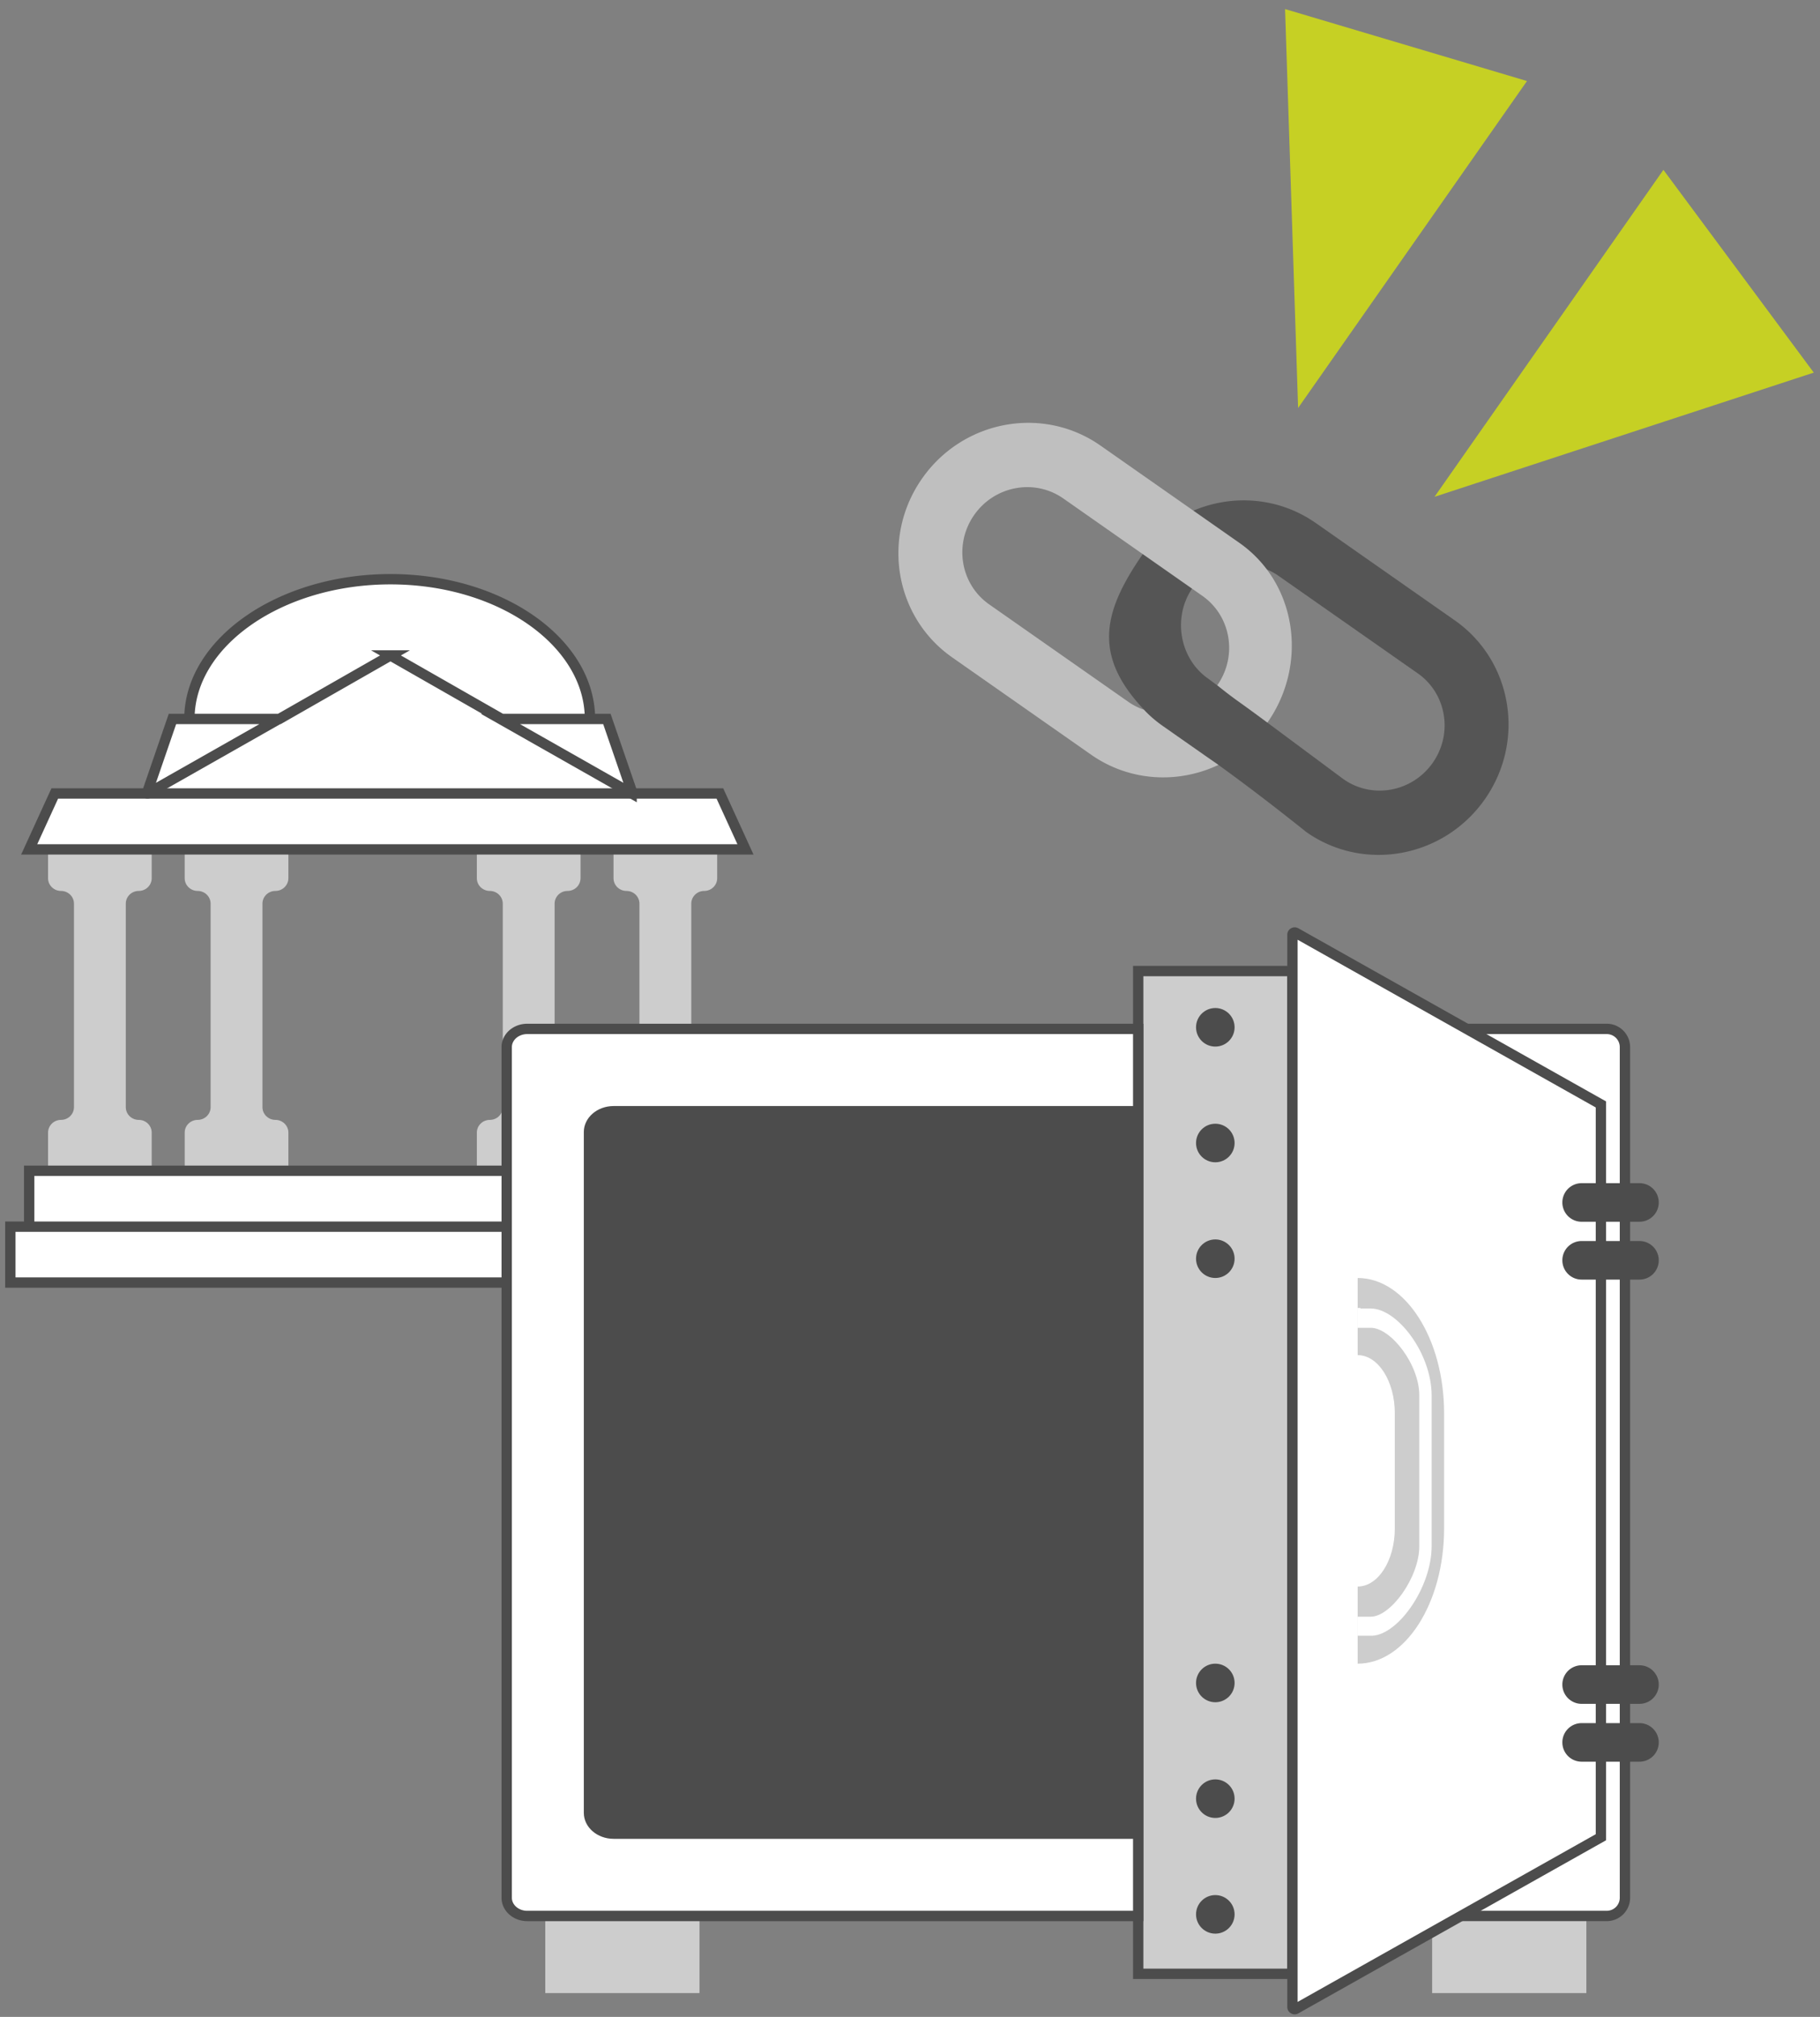 <svg xmlns="http://www.w3.org/2000/svg" width="176" height="195" viewBox="0 0 176 195">
    <rect x="0" y="0" width="176" height="195" fill="#808080" stroke="none"/>
    <g fill="none" fill-rule="evenodd">
        <path fill="#FFF" d="M61.152 76.715l-23.468-13.51-23.469 13.51z"/>
        <path fill="#CDCDCD" d="M69.354 84.908v-3.69H59.33v3.69c0 .679.562 1.23 1.253 1.23.692 0 1.253.55 1.253 1.23v19.675c0 .68-.561 1.23-1.253 1.23-.691 0-1.253.551-1.253 1.23v3.69h10.026v-3.69c0-.679-.562-1.23-1.254-1.23-.691 0-1.253-.55-1.253-1.23V87.367c0-.679.562-1.23 1.253-1.23.692 0 1.253-.55 1.253-1.23M56.14 84.908v-3.69H46.112v3.69c0 .679.562 1.23 1.254 1.23s1.253.55 1.253 1.23v19.675c0 .68-.561 1.23-1.253 1.23-.692 0-1.253.551-1.253 1.23v3.69H56.14v-3.69c0-.679-.562-1.23-1.254-1.23s-1.253-.55-1.253-1.23V87.367c0-.679.561-1.23 1.253-1.23.692 0 1.253-.55 1.253-1.23M27.886 84.908v-3.69H17.86v3.69c0 .679.562 1.23 1.254 1.23s1.253.55 1.253 1.23v19.675c0 .68-.561 1.23-1.253 1.23-.692 0-1.253.551-1.253 1.23v3.69h10.026v-3.69c0-.679-.562-1.23-1.254-1.23s-1.253-.55-1.253-1.23V87.367c0-.679.561-1.23 1.253-1.23.692 0 1.253-.55 1.253-1.23M14.67 84.908v-3.69H4.646v3.69c0 .679.562 1.23 1.254 1.23.691 0 1.253.55 1.253 1.23v19.675c0 .68-.562 1.23-1.253 1.23-.692 0-1.253.551-1.253 1.23v3.69H14.67v-3.69c0-.679-.562-1.23-1.253-1.23-.692 0-1.253-.55-1.253-1.23V87.367c0-.679.561-1.23 1.253-1.23.691 0 1.253-.55 1.253-1.23"/>
        <path fill="#FFF" stroke="#4C4C4C" d="M1 118.596h72V124H1zM2.823 113.192h69.266v5.404H2.823zM72.089 82.12H2.823l2.474-5.405h64.318z"/>
        <path fill="#FFF" stroke="#4C4C4C" d="M16.677 69.51l-2.462 7.157c0 .038.04.06.074.041l12.686-7.198H16.677zM48.392 69.51l12.686 7.198a.049.049 0 0 0 .074-.04l-2.464-7.158H48.392zM37.761 63.37l10.748 6.14h8.542c0-7.37-8.595-13.51-19.29-13.51-10.696 0-19.445 6.14-19.445 13.51h8.698l10.747-6.14z"/>
        <g opacity=".818">
            <g fill="#D5E210">
                <path d="M160.857 16.422l-22.135 31.611 36.675-12.008zM147.665 7.835l-22.134 31.61L124.27.877z"/>
            </g>
            <path fill="#4C4C4C" d="M110.668 53.34l4.676 3.47c-1.98 2.827-1.303 6.844 1.48 8.793l13.105 9.735c2.782 1.949 6.642 1.236 8.622-1.592 1.98-2.828 1.33-6.699-1.453-8.647l-13.434-9.407a6.051 6.051 0 0 0-1.522-.773 12.173 12.173 0 0 0-1.836-1.578l-5.37-3.76c3.886-1.84 8.584-1.62 12.313.992l13.434 9.406c5.564 3.896 6.866 11.64 2.906 17.295-3.96 5.654-11.68 7.08-17.245 3.184-3.152-2.518-6-4.692-8.546-6.522-1.62-1.164-3.28-1.685-4.763-2.793-.565-.422-1.354-1.251-2.367-2.488-5.117-5.382-3.96-9.66 0-15.314z"/>
            <path fill="#CDCDCD" d="M122.564 69.861a157.62 157.62 0 0 0-2.715-1.978 35.186 35.186 0 0 1-2.132-1.633c1.98-2.828 1.33-6.699-1.453-8.647l-13.434-9.407c-2.782-1.948-6.642-1.236-8.623 1.592-1.98 2.828-1.33 6.7 1.453 8.647l13.435 9.407c.48.336.993.594 1.522.774.548.576 1.16 1.105 1.836 1.578l5.37 3.76c-3.886 1.84-8.584 1.62-12.313-.992l-13.434-9.407c-5.565-3.896-6.866-11.64-2.906-17.294 3.96-5.655 11.68-7.08 17.245-3.185l13.434 9.407c5.564 3.896 6.674 11.723 2.715 17.378z"/>
        </g>
        <g>
            <path fill="#CDCDCD" d="M52.729 185.239h14.915v7.458H52.729zM138.492 185.239h14.915v7.458h-14.915z"/>
            <path fill="#CDCDCD" stroke="#4C4C4C" d="M110.068 93.884h14.915v96.949h-14.915z"/>
            <g fill="#FFF" stroke="#4C4C4C">
                <path d="M110.068 99.477h-59.08c-1.1 0-1.988.788-1.988 1.76v82.244c0 .972.889 1.76 1.988 1.76h59.08V99.477zM134.556 99.477l13.258 7.457v70.848l-13.258 7.457h20.821a1.76 1.76 0 0 0 1.76-1.76v-82.242a1.76 1.76 0 0 0-1.76-1.76h-20.821z"/>
            </g>
            <path fill="#FFF" stroke="#4C4C4C" d="M124.983 90.375v103.657c0 .168.18.272.326.19l29.505-16.595V106.78l-29.505-16.597a.22.22 0 0 0-.326.192z"/>
            <path fill="#4C4C4C" d="M110.068 106.934H59.342c-1.593 0-2.884 1.125-2.884 2.51v65.83c0 1.385 1.29 2.508 2.884 2.508h50.726v-70.848z"/>
            <g fill="#4C4C4C">
                <path d="M152.95 118.12h5.592a1.863 1.863 0 0 0 1.865-1.864 1.863 1.863 0 0 0-1.865-1.864h-5.593a1.863 1.863 0 0 0-1.864 1.864c0 1.031.833 1.865 1.864 1.865zM158.542 119.985h-5.593a1.863 1.863 0 0 0-1.864 1.865c0 1.03.833 1.864 1.864 1.864h5.593a1.863 1.863 0 0 0 1.865-1.864 1.863 1.863 0 0 0-1.865-1.865zM158.542 161.002h-5.593a1.863 1.863 0 0 0-1.864 1.865c0 1.03.833 1.864 1.864 1.864h5.593a1.863 1.863 0 0 0 1.865-1.864 1.863 1.863 0 0 0-1.865-1.865zM158.542 166.595h-5.593a1.863 1.863 0 0 0-1.864 1.865c0 1.03.833 1.864 1.864 1.864h5.593a1.863 1.863 0 0 0 1.865-1.864 1.863 1.863 0 0 0-1.865-1.865z"/>
            </g>
            <g fill="#4C4C4C" transform="translate(115.661 97.458)">
                <circle cx="1.864" cy="1.864" r="1.864"/>
                <circle cx="1.864" cy="13.051" r="1.864"/>
                <circle cx="1.864" cy="76.441" r="1.864"/>
                <circle cx="1.864" cy="65.254" r="1.864"/>
                <circle cx="1.864" cy="24.237" r="1.864"/>
                <circle cx="1.864" cy="87.627" r="1.864"/>
            </g>
            <path fill="#CDCDCD" d="M131.291 123.56v7.457c1.979 0 3.59 2.519 3.59 5.614v11.147c0 3.093-1.611 5.612-3.59 5.612v7.457c4.608 0 8.357-5.863 8.357-13.07v-11.148c0-7.208-3.749-13.07-8.357-13.07z"/>
            <path fill="#FFF" d="M132.558 126.51h-.998v-.052h-.269v1.917h1.267c1.931 0 4.693 3.52 4.693 6.539v14.575c0 3.02-2.763 6.817-4.693 6.817h-1.267v1.84h1.425c2.513-.132 5.727-4.69 5.727-8.655v-14.576c0-4.047-3.297-8.404-5.885-8.404z"/>
        </g>
    </g>
</svg>
